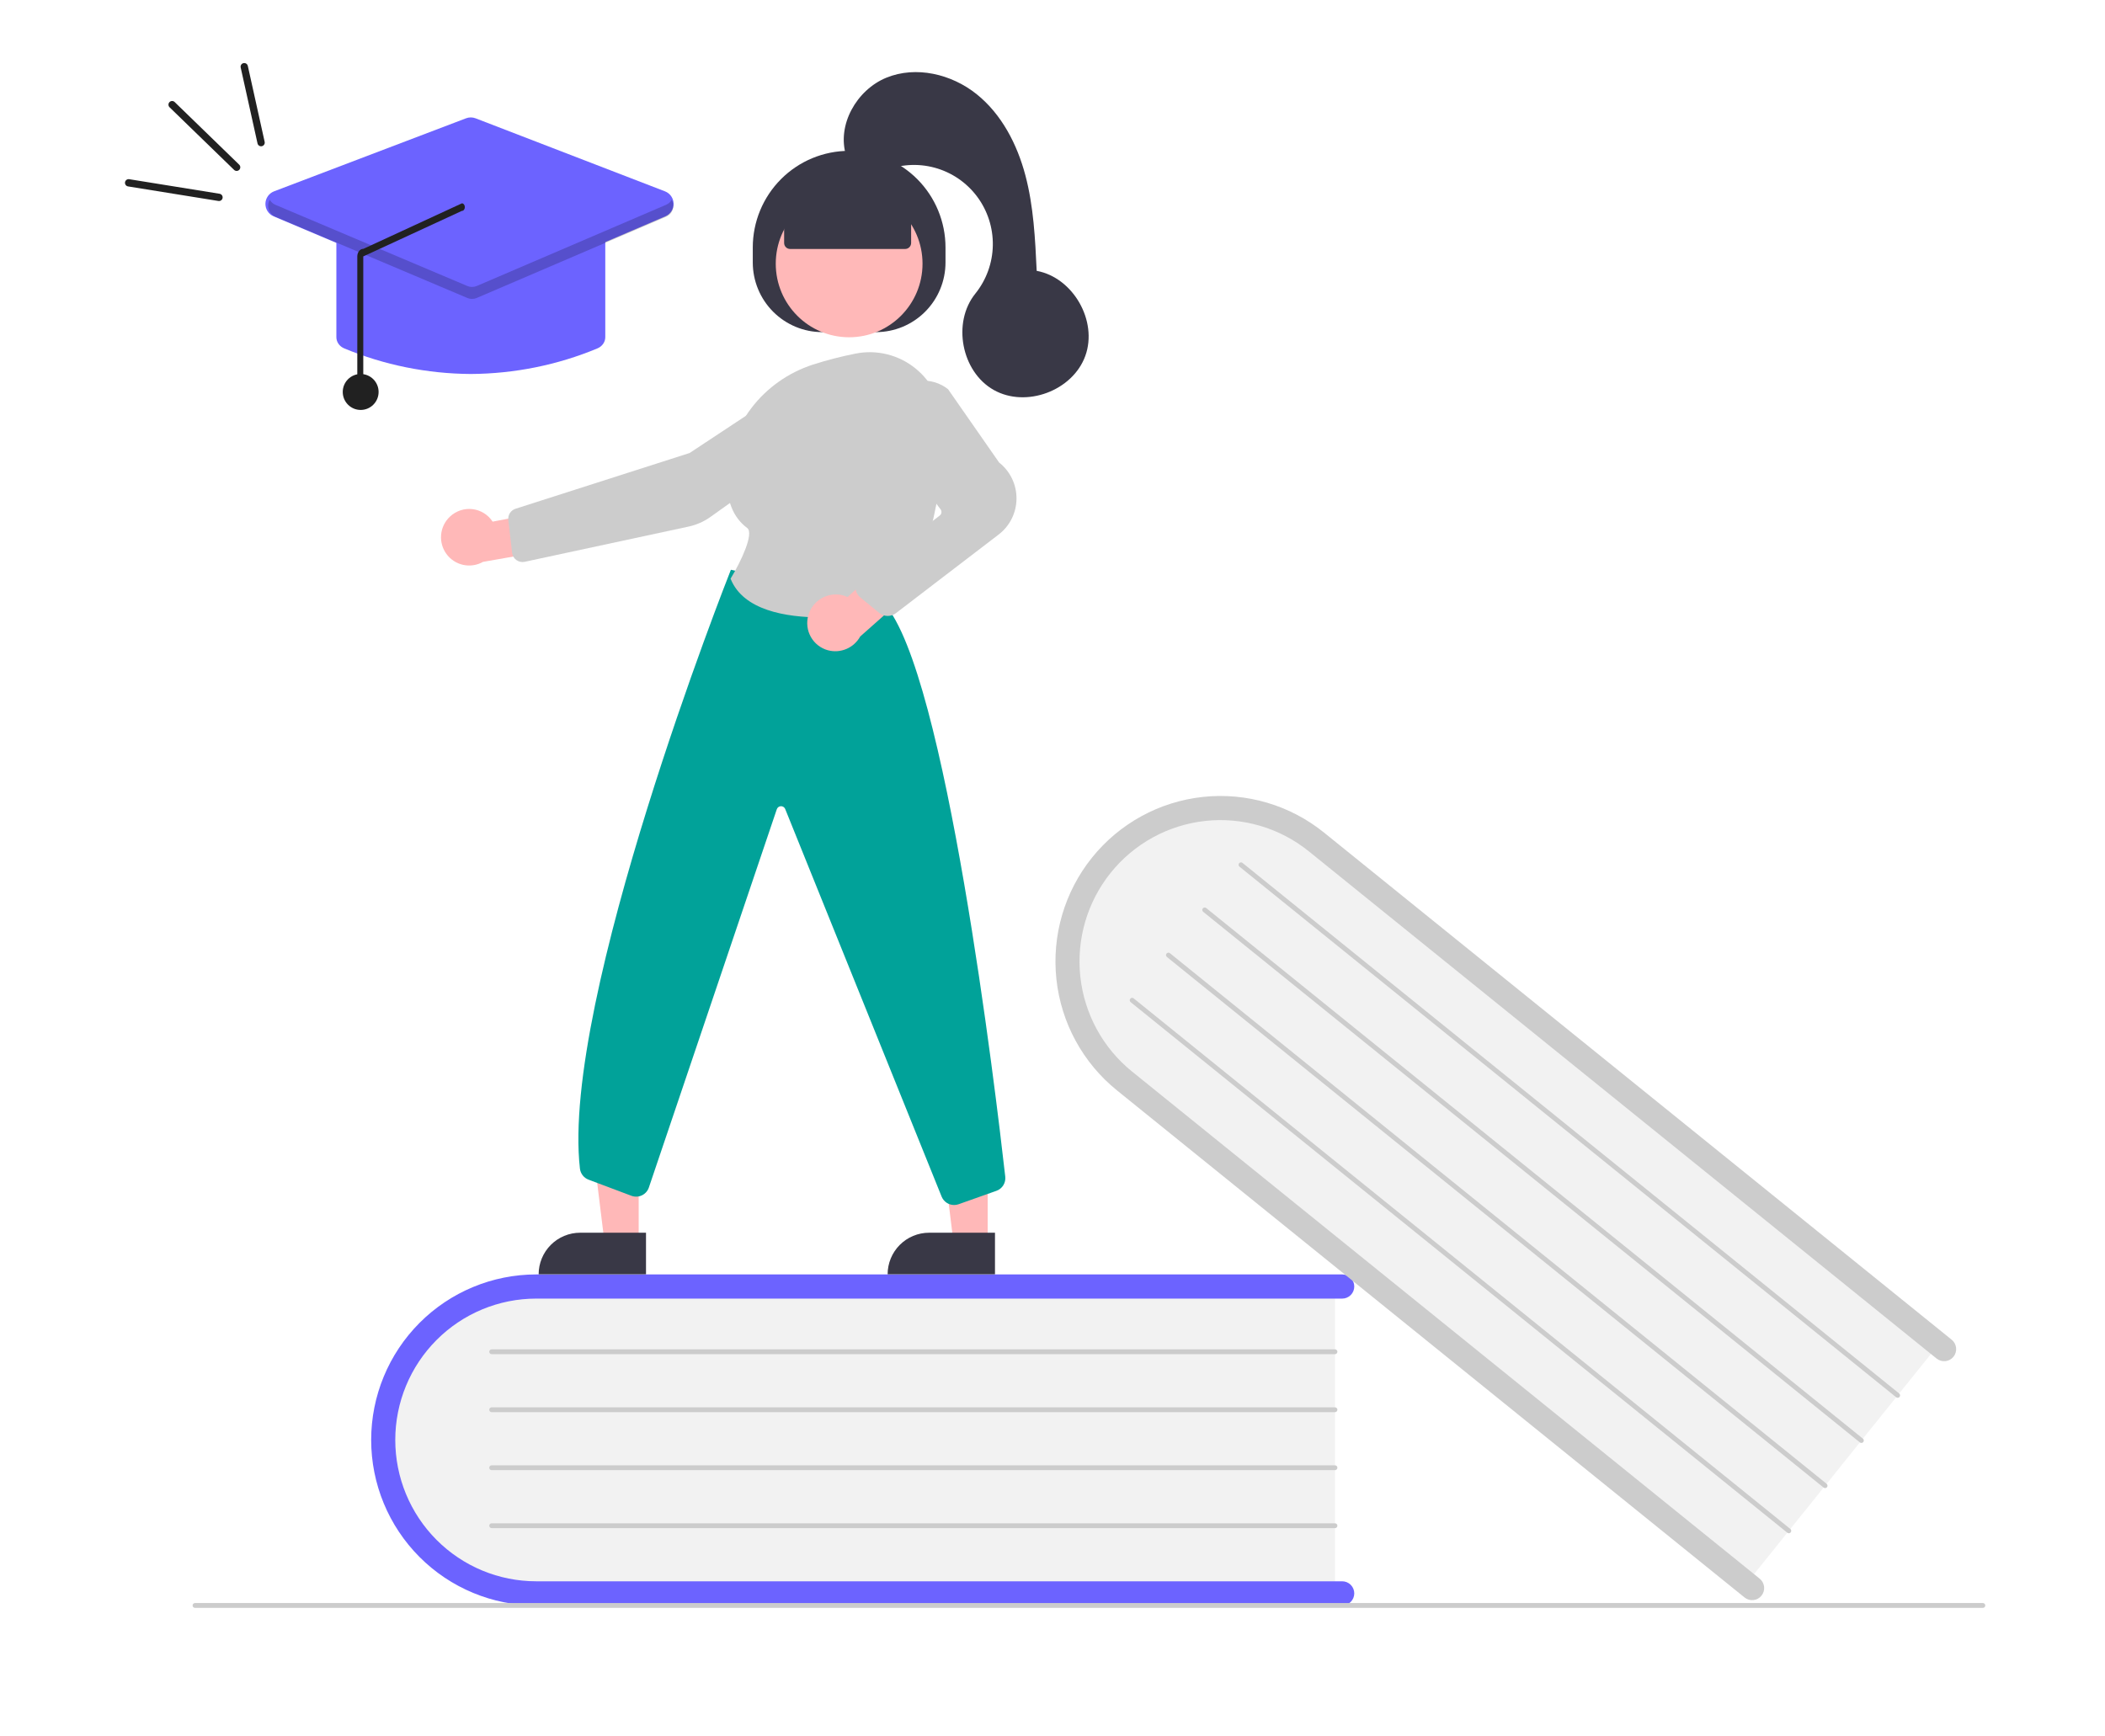 <svg width="576" height="475" viewBox="0 0 576 475" fill="none" xmlns="http://www.w3.org/2000/svg">
<path d="M365.299 350.753V436.715H150.555C126.087 436.715 106.181 417.433 106.181 393.734C106.181 370.035 126.087 350.753 150.555 350.753H365.299Z" fill="#F2F2F2"/>
<path d="M370.573 436.054C370.573 436.93 370.226 437.771 369.607 438.391C368.989 439.011 368.151 439.36 367.277 439.36H146.73C134.751 439.36 123.264 434.588 114.794 426.093C106.324 417.599 101.565 406.078 101.565 394.065C101.565 382.051 106.324 370.53 114.794 362.036C123.264 353.541 134.751 348.769 146.73 348.769H367.277C368.151 348.769 368.99 349.118 369.608 349.738C370.226 350.358 370.573 351.199 370.573 352.075C370.573 352.952 370.226 353.793 369.608 354.413C368.99 355.033 368.151 355.382 367.277 355.382H146.73C136.5 355.382 126.689 359.457 119.456 366.712C112.222 373.966 108.159 383.805 108.159 394.065C108.159 404.324 112.222 414.163 119.456 421.418C126.689 428.672 136.5 432.747 146.73 432.747H367.277C368.151 432.748 368.989 433.096 369.607 433.716C370.226 434.336 370.573 435.177 370.573 436.054Z" fill="#6C63FF"/>
<path d="M365.299 370.59H134.532C134.357 370.59 134.189 370.521 134.066 370.397C133.942 370.273 133.873 370.105 133.873 369.929C133.873 369.754 133.942 369.586 134.066 369.462C134.189 369.338 134.357 369.268 134.532 369.268H365.299C365.473 369.268 365.641 369.338 365.765 369.462C365.888 369.586 365.958 369.754 365.958 369.929C365.958 370.105 365.888 370.273 365.765 370.397C365.641 370.521 365.473 370.59 365.299 370.59Z" fill="#CCCCCC"/>
<path d="M365.299 386.46H134.532C134.357 386.46 134.189 386.391 134.066 386.267C133.942 386.143 133.873 385.974 133.873 385.799C133.873 385.624 133.942 385.456 134.066 385.331C134.189 385.207 134.357 385.138 134.532 385.138H365.299C365.473 385.138 365.641 385.207 365.765 385.331C365.888 385.456 365.958 385.624 365.958 385.799C365.958 385.974 365.888 386.143 365.765 386.267C365.641 386.391 365.473 386.46 365.299 386.46Z" fill="#CCCCCC"/>
<path d="M365.299 402.33H134.532C134.357 402.33 134.189 402.26 134.066 402.136C133.942 402.012 133.873 401.844 133.873 401.669C133.873 401.494 133.942 401.325 134.066 401.201C134.189 401.077 134.357 401.008 134.532 401.008H365.299C365.473 401.008 365.641 401.077 365.765 401.201C365.888 401.325 365.958 401.494 365.958 401.669C365.958 401.844 365.888 402.012 365.765 402.136C365.641 402.26 365.473 402.33 365.299 402.33Z" fill="#CCCCCC"/>
<path d="M365.299 418.2H134.532C134.357 418.2 134.189 418.13 134.066 418.006C133.942 417.882 133.873 417.714 133.873 417.539C133.873 417.364 133.942 417.195 134.066 417.071C134.189 416.947 134.357 416.878 134.532 416.878H365.299C365.473 416.878 365.641 416.947 365.765 417.071C365.888 417.195 365.958 417.364 365.958 417.539C365.958 417.714 365.888 417.882 365.765 418.006C365.641 418.13 365.473 418.2 365.299 418.2Z" fill="#CCCCCC"/>
<path d="M531.265 366.934L477.486 433.871L310.269 298.745C291.217 283.35 287.779 255.809 302.605 237.355C317.432 218.901 344.996 216.413 364.048 231.808L531.265 366.934Z" fill="#F2F2F2"/>
<path d="M482.007 436.675C481.458 437.358 480.662 437.794 479.793 437.888C478.923 437.982 478.053 437.725 477.372 437.176L305.636 298.398C296.309 290.861 290.349 279.916 289.068 267.972C287.787 256.028 291.289 244.063 298.805 234.708C306.32 225.354 317.233 219.377 329.142 218.092C341.052 216.807 352.983 220.32 362.31 227.857L534.046 366.634C534.383 366.907 534.664 367.243 534.871 367.624C535.079 368.005 535.21 368.424 535.256 368.855C535.303 369.287 535.264 369.724 535.142 370.141C535.02 370.558 534.818 370.946 534.546 371.284C534.274 371.623 533.939 371.904 533.558 372.112C533.178 372.32 532.761 372.451 532.33 372.497C531.9 372.544 531.464 372.504 531.049 372.382C530.633 372.259 530.246 372.056 529.909 371.783L358.173 233.006C354.229 229.816 349.698 227.437 344.837 226.005C339.976 224.572 334.881 224.114 329.843 224.656C324.806 225.199 319.924 226.731 315.477 229.166C311.031 231.601 307.106 234.891 303.927 238.848C300.748 242.804 298.378 247.35 296.951 252.226C295.524 257.101 295.069 262.211 295.612 267.263C296.155 272.315 297.685 277.21 300.115 281.669C302.545 286.128 305.826 290.063 309.773 293.249L481.508 432.027C482.189 432.577 482.624 433.376 482.717 434.247C482.811 435.119 482.555 435.992 482.007 436.675Z" fill="#CCCCCC"/>
<path d="M518.854 382.381L339.161 237.173C339.094 237.119 339.037 237.052 338.996 236.975C338.954 236.899 338.928 236.815 338.919 236.729C338.91 236.643 338.918 236.555 338.942 236.472C338.966 236.389 339.007 236.311 339.061 236.243C339.116 236.176 339.183 236.12 339.259 236.078C339.335 236.036 339.418 236.01 339.504 236.001C339.59 235.992 339.677 235.999 339.76 236.024C339.843 236.048 339.921 236.089 339.988 236.143L519.682 381.352C519.749 381.406 519.805 381.473 519.847 381.549C519.889 381.626 519.915 381.709 519.924 381.796C519.933 381.882 519.926 381.97 519.901 382.053C519.877 382.136 519.836 382.214 519.782 382.282C519.728 382.35 519.66 382.406 519.584 382.447C519.508 382.489 519.425 382.515 519.339 382.524C519.253 382.534 519.165 382.526 519.082 382.501C518.999 382.477 518.922 382.436 518.854 382.381V382.381Z" fill="#CCCCCC"/>
<path d="M508.926 394.739L329.233 249.531C329.097 249.421 329.01 249.261 328.992 249.087C328.973 248.913 329.024 248.738 329.134 248.602C329.243 248.465 329.403 248.378 329.576 248.359C329.75 248.34 329.924 248.391 330.06 248.501L509.754 393.709C509.821 393.763 509.877 393.831 509.919 393.907C509.96 393.983 509.987 394.067 509.996 394.153C510.005 394.24 509.998 394.327 509.973 394.411C509.949 394.494 509.908 394.572 509.854 394.639C509.8 394.707 509.732 394.763 509.656 394.805C509.58 394.847 509.497 394.873 509.411 394.882C509.324 394.891 509.237 394.883 509.154 394.859C509.071 394.834 508.994 394.793 508.926 394.739Z" fill="#CCCCCC"/>
<path d="M498.998 407.097L319.304 261.889C319.168 261.779 319.081 261.619 319.062 261.444C319.044 261.27 319.095 261.095 319.205 260.959C319.314 260.822 319.474 260.735 319.647 260.716C319.821 260.697 319.995 260.749 320.132 260.859L499.825 406.067C499.892 406.121 499.949 406.189 499.99 406.265C500.031 406.341 500.058 406.425 500.067 406.511C500.076 406.597 500.068 406.685 500.044 406.768C500.02 406.851 499.979 406.929 499.925 406.997C499.87 407.064 499.803 407.12 499.727 407.162C499.651 407.204 499.568 407.23 499.482 407.239C499.396 407.248 499.309 407.241 499.226 407.216C499.143 407.192 499.065 407.151 498.998 407.097V407.097Z" fill="#CCCCCC"/>
<path d="M489.07 419.454L309.377 274.246C309.309 274.192 309.253 274.124 309.212 274.048C309.17 273.972 309.144 273.888 309.135 273.802C309.125 273.716 309.133 273.628 309.158 273.545C309.182 273.462 309.222 273.384 309.277 273.316C309.331 273.249 309.398 273.192 309.474 273.151C309.55 273.109 309.634 273.083 309.72 273.074C309.806 273.064 309.893 273.072 309.976 273.097C310.059 273.121 310.136 273.162 310.204 273.216L489.897 418.424C489.965 418.479 490.021 418.546 490.063 418.622C490.104 418.698 490.13 418.782 490.14 418.869C490.149 418.955 490.141 419.042 490.117 419.126C490.093 419.209 490.052 419.287 489.998 419.355C489.943 419.422 489.876 419.479 489.8 419.52C489.724 419.562 489.641 419.588 489.554 419.597C489.468 419.606 489.381 419.599 489.298 419.574C489.215 419.549 489.137 419.509 489.07 419.454Z" fill="#CCCCCC"/>
<path d="M542.584 440.021H53.359C53.184 440.021 53.017 439.952 52.893 439.828C52.769 439.704 52.7 439.536 52.7 439.36C52.7 439.185 52.769 439.017 52.893 438.893C53.017 438.769 53.184 438.699 53.359 438.699H542.584C542.759 438.699 542.927 438.769 543.05 438.893C543.174 439.017 543.244 439.185 543.244 439.36C543.244 439.536 543.174 439.704 543.05 439.828C542.927 439.952 542.759 440.021 542.584 440.021Z" fill="#CCCCCC"/>
<path d="M270.259 340.033L260.912 340.032L256.467 303.874L270.263 303.876L270.259 340.033Z" fill="#FFB8B8"/>
<path d="M254.235 337.354H272.261V348.736H242.885C242.885 347.242 243.178 345.761 243.749 344.38C244.319 342.999 245.155 341.745 246.209 340.688C247.263 339.63 248.514 338.792 249.891 338.22C251.268 337.648 252.744 337.354 254.235 337.354Z" fill="#393846"/>
<path d="M174.766 340.033L165.419 340.032L160.974 303.874L174.769 303.876L174.766 340.033Z" fill="#FFB8B8"/>
<path d="M158.742 337.354H176.769V348.736H147.392C147.392 347.242 147.686 345.761 148.256 344.38C148.826 342.999 149.662 341.745 150.716 340.688C151.77 339.63 153.022 338.792 154.399 338.22C155.776 337.648 157.252 337.354 158.742 337.354Z" fill="#393846"/>
<path d="M205.986 71.825V67.725C205.986 60.712 208.764 53.985 213.709 49.026C218.654 44.067 225.361 41.281 232.354 41.281H232.354C239.347 41.281 246.054 44.067 250.999 49.026C255.944 53.985 258.722 60.712 258.722 67.725V71.825C258.722 76.881 256.719 81.731 253.154 85.306C249.589 88.881 244.754 90.89 239.713 90.89H224.996C222.499 90.89 220.027 90.397 217.721 89.439C215.415 88.48 213.319 87.076 211.554 85.306C209.789 83.535 208.388 81.434 207.433 79.121C206.478 76.808 205.986 74.329 205.986 71.825Z" fill="#393846"/>
<path d="M232.354 92.3C243.445 92.3 252.435 83.284 252.435 72.161C252.435 61.038 243.445 52.021 232.354 52.021C221.263 52.021 212.273 61.038 212.273 72.161C212.273 83.284 221.263 92.3 232.354 92.3Z" fill="#FFB8B8"/>
<path d="M123.124 141.378C123.939 140.606 124.913 140.023 125.977 139.67C127.041 139.316 128.169 139.201 129.282 139.332C130.396 139.463 131.467 139.838 132.42 140.429C133.373 141.02 134.186 141.813 134.8 142.754L152.015 139.488L156.545 149.495L132.17 153.765C130.527 154.695 128.6 154.989 126.756 154.59C124.911 154.191 123.276 153.128 122.161 151.601C121.046 150.074 120.529 148.19 120.706 146.306C120.884 144.422 121.744 142.668 123.124 141.378V141.378Z" fill="#FFB8B8"/>
<path d="M216.699 104.984L216.924 105.326L188.695 123.976L141.062 139.23C140.431 139.434 139.889 139.85 139.53 140.409C139.17 140.968 139.015 141.635 139.09 142.295L140.129 151.271C140.176 151.669 140.304 152.052 140.506 152.397C140.709 152.741 140.981 153.04 141.305 153.273C141.629 153.506 141.998 153.668 142.388 153.75C142.779 153.831 143.182 153.83 143.572 153.747L188.401 144.11C190.571 143.646 192.622 142.74 194.428 141.448L226.142 118.819C227.291 117.994 228.209 116.885 228.804 115.6C229.4 114.314 229.654 112.896 229.542 111.482C229.425 110.067 228.944 108.707 228.144 107.535C227.345 106.363 226.255 105.42 224.981 104.799C223.708 104.178 222.296 103.9 220.883 103.992C219.47 104.084 218.106 104.544 216.924 105.326L216.699 104.984Z" fill="#CCCCCC"/>
<path d="M261.078 329.772C260.361 329.772 259.659 329.563 259.058 329.17C258.458 328.776 257.984 328.216 257.695 327.557L214.844 221.368C214.744 221.138 214.576 220.944 214.363 220.812C214.15 220.681 213.901 220.618 213.651 220.632C213.401 220.646 213.161 220.736 212.964 220.891C212.767 221.046 212.622 221.258 212.548 221.498L177.588 324.877C177.441 325.358 177.197 325.803 176.871 326.186C176.545 326.569 176.145 326.882 175.695 327.104C175.244 327.326 174.753 327.453 174.252 327.478C173.751 327.502 173.25 327.424 172.78 327.247L161.056 322.838C160.42 322.601 159.862 322.192 159.444 321.655C159.026 321.119 158.764 320.477 158.688 319.801C153.414 273.724 199.405 157.419 199.87 156.25L199.999 155.926L241.924 165.227L242.011 165.322C258.737 183.623 272.486 299.047 275.072 322C275.169 322.829 274.981 323.666 274.539 324.374C274.098 325.081 273.429 325.617 272.643 325.892L262.295 329.562C261.905 329.701 261.493 329.772 261.078 329.772Z" fill="#01A299"/>
<path d="M224.956 168.971C214.798 168.971 203.473 166.94 199.988 158.556L199.907 158.364L200.016 158.185C202.767 153.658 206.404 145.934 204.449 144.484C200.599 141.629 198.731 136.932 198.896 130.524C199.256 116.612 208.708 104.261 222.416 99.789H222.416C226.242 98.561 230.136 97.555 234.077 96.778C236.951 96.196 239.917 96.26 242.763 96.965C245.61 97.67 248.265 98.998 250.538 100.854C252.84 102.723 254.701 105.079 255.987 107.755C257.272 110.43 257.951 113.358 257.975 116.328C258.119 131.195 255.836 151.902 244.147 166.118C243.6 166.777 242.837 167.222 241.995 167.373C236.371 168.393 230.67 168.928 224.956 168.971Z" fill="#CCCCCC"/>
<path d="M221.178 168.414C221.731 166.425 223.044 164.736 224.832 163.713C226.619 162.689 228.738 162.415 230.726 162.949C231.132 163.063 231.528 163.21 231.91 163.389L244.981 151.459L254.071 157.601L235.379 174.19C234.535 175.717 233.206 176.916 231.604 177.597C230.002 178.279 228.219 178.403 226.538 177.951C225.559 177.683 224.643 177.222 223.842 176.596C223.042 175.97 222.373 175.191 221.875 174.304C221.376 173.417 221.058 172.44 220.938 171.429C220.819 170.418 220.9 169.393 221.178 168.414Z" fill="#FFB8B8"/>
<path d="M242.909 168.566C242.061 168.566 241.239 168.272 240.583 167.733L235.428 163.509C234.999 163.157 234.654 162.711 234.42 162.207C234.186 161.702 234.069 161.151 234.078 160.595C234.086 160.038 234.22 159.491 234.47 158.994C234.719 158.496 235.077 158.062 235.518 157.724L257.137 141.094C257.393 140.896 257.561 140.605 257.604 140.283C257.648 139.962 257.563 139.636 257.368 139.377L244.025 121.685C242.474 119.636 241.697 117.103 241.83 114.535C241.962 111.967 242.997 109.528 244.75 107.651C246.597 105.651 249.125 104.42 251.835 104.203C254.544 103.986 257.235 104.798 259.375 106.478L259.46 106.567L273.394 126.577C274.9 127.762 276.114 129.28 276.939 131.013C277.764 132.745 278.178 134.646 278.15 136.566C278.121 138.486 277.65 140.373 276.774 142.081C275.898 143.788 274.64 145.269 273.099 146.409L245.1 167.842C244.466 168.312 243.698 168.566 242.909 168.566Z" fill="#CCCCCC"/>
<path d="M214.566 66.495V56.503L232.354 48.713L249.315 56.503V66.495C249.315 66.93 249.143 67.347 248.836 67.655C248.529 67.962 248.113 68.135 247.68 68.135H216.202C215.768 68.135 215.352 67.962 215.045 67.655C214.739 67.347 214.566 66.93 214.566 66.495Z" fill="#393846"/>
<path d="M231.538 42.606C228.922 34.211 234.415 24.589 242.535 21.266C250.655 17.943 260.37 20.266 267.222 25.756C274.074 31.247 278.325 39.47 280.577 47.971C282.83 56.471 283.257 65.335 283.673 74.121C293.65 75.959 300.437 87.826 296.98 97.391C293.524 106.955 280.732 111.707 271.898 106.708C263.064 101.709 260.505 88.271 266.881 80.359C269.898 76.615 271.583 71.969 271.67 67.156C271.756 62.343 270.239 57.639 267.359 53.788C264.479 49.937 260.4 47.16 255.769 45.897C251.138 44.634 246.218 44.956 241.79 46.813C236.873 48.875 230.704 43.517 231.538 42.606Z" fill="#393846"/>
<path d="M128.835 102.347C116.89 102.275 105.094 99.891 94.21 95.35C93.562 95.084 93.012 94.649 92.627 94.099C92.242 93.55 92.039 92.908 92.042 92.254V64.78C92.043 63.88 92.431 63.017 93.121 62.38C93.811 61.744 94.746 61.386 95.721 61.385H161.948C162.923 61.386 163.858 61.744 164.548 62.38C165.238 63.017 165.626 63.88 165.627 64.78V92.254C165.63 92.909 165.427 93.55 165.042 94.099C164.657 94.649 164.107 95.084 163.459 95.35C152.575 99.891 140.779 102.275 128.835 102.347Z" fill="#6C63FF"/>
<path d="M128.825 81.715C128.334 81.716 127.848 81.618 127.395 81.427L74.878 59.206C74.201 58.919 73.625 58.436 73.224 57.818C72.823 57.2 72.617 56.476 72.63 55.739C72.644 55.002 72.877 54.286 73.3 53.683C73.723 53.08 74.316 52.618 75.004 52.357L127.521 32.375C128.367 32.052 129.302 32.054 130.147 32.381L181.96 52.362C182.644 52.626 183.233 53.088 183.653 53.689C184.073 54.291 184.305 55.004 184.318 55.738C184.332 56.472 184.127 57.194 183.729 57.81C183.332 58.427 182.76 58.91 182.086 59.199L130.272 81.42C129.814 81.615 129.322 81.716 128.825 81.715Z" fill="#6C63FF"/>
<path d="M98.693 112.187C101.402 112.187 103.598 109.984 103.598 107.267C103.598 104.55 101.402 102.347 98.693 102.347C95.984 102.347 93.787 104.55 93.787 107.267C93.787 109.984 95.984 112.187 98.693 112.187Z" fill="#212121"/>
<path opacity="0.2" d="M182.266 56.045L130.451 78.266C130.047 78.439 129.612 78.529 129.173 78.53C128.734 78.531 128.299 78.444 127.894 78.272L75.377 56.052C74.718 55.779 74.168 55.294 73.814 54.673C73.582 55.076 73.438 55.523 73.392 55.986C73.347 56.449 73.399 56.916 73.547 57.356C73.695 57.797 73.935 58.201 74.25 58.541C74.566 58.882 74.95 59.151 75.377 59.331L127.894 81.552C128.299 81.723 128.734 81.811 129.173 81.81C129.612 81.809 130.047 81.719 130.451 81.546L182.266 59.325C182.691 59.143 183.072 58.873 183.386 58.532C183.699 58.192 183.937 57.788 184.083 57.348C184.23 56.909 184.281 56.443 184.235 55.982C184.189 55.521 184.045 55.075 183.815 54.673C183.463 55.289 182.919 55.772 182.266 56.045Z" fill="black"/>
<path d="M98.586 105.907C98.802 105.907 99.01 105.798 99.164 105.604C99.317 105.409 99.403 105.145 99.403 104.87V70.176L126.369 57.719C126.586 57.723 126.795 57.617 126.951 57.426C127.106 57.234 127.196 56.972 127.199 56.697C127.202 56.422 127.119 56.157 126.968 55.959C126.817 55.762 126.61 55.649 126.393 55.645L99.428 68.103C99.211 68.096 98.995 68.146 98.793 68.248C98.592 68.351 98.409 68.504 98.256 68.699C98.101 68.891 97.978 69.121 97.894 69.375C97.81 69.629 97.767 69.901 97.768 70.176V104.87C97.768 105.145 97.854 105.409 98.008 105.604C98.161 105.798 98.369 105.907 98.586 105.907Z" fill="#212121"/>
<path d="M64.752 45.778L47.095 28.641" stroke="#212121" stroke-width="2" stroke-linecap="round" stroke-linejoin="round"/>
<path d="M71.442 39.031L66.836 18.252" stroke="#212121" stroke-width="2" stroke-linecap="round" stroke-linejoin="round"/>
<path d="M59.922 54.013L35.197 50.029" stroke="#212121" stroke-width="2" stroke-linecap="round" stroke-linejoin="round"/>
</svg>
